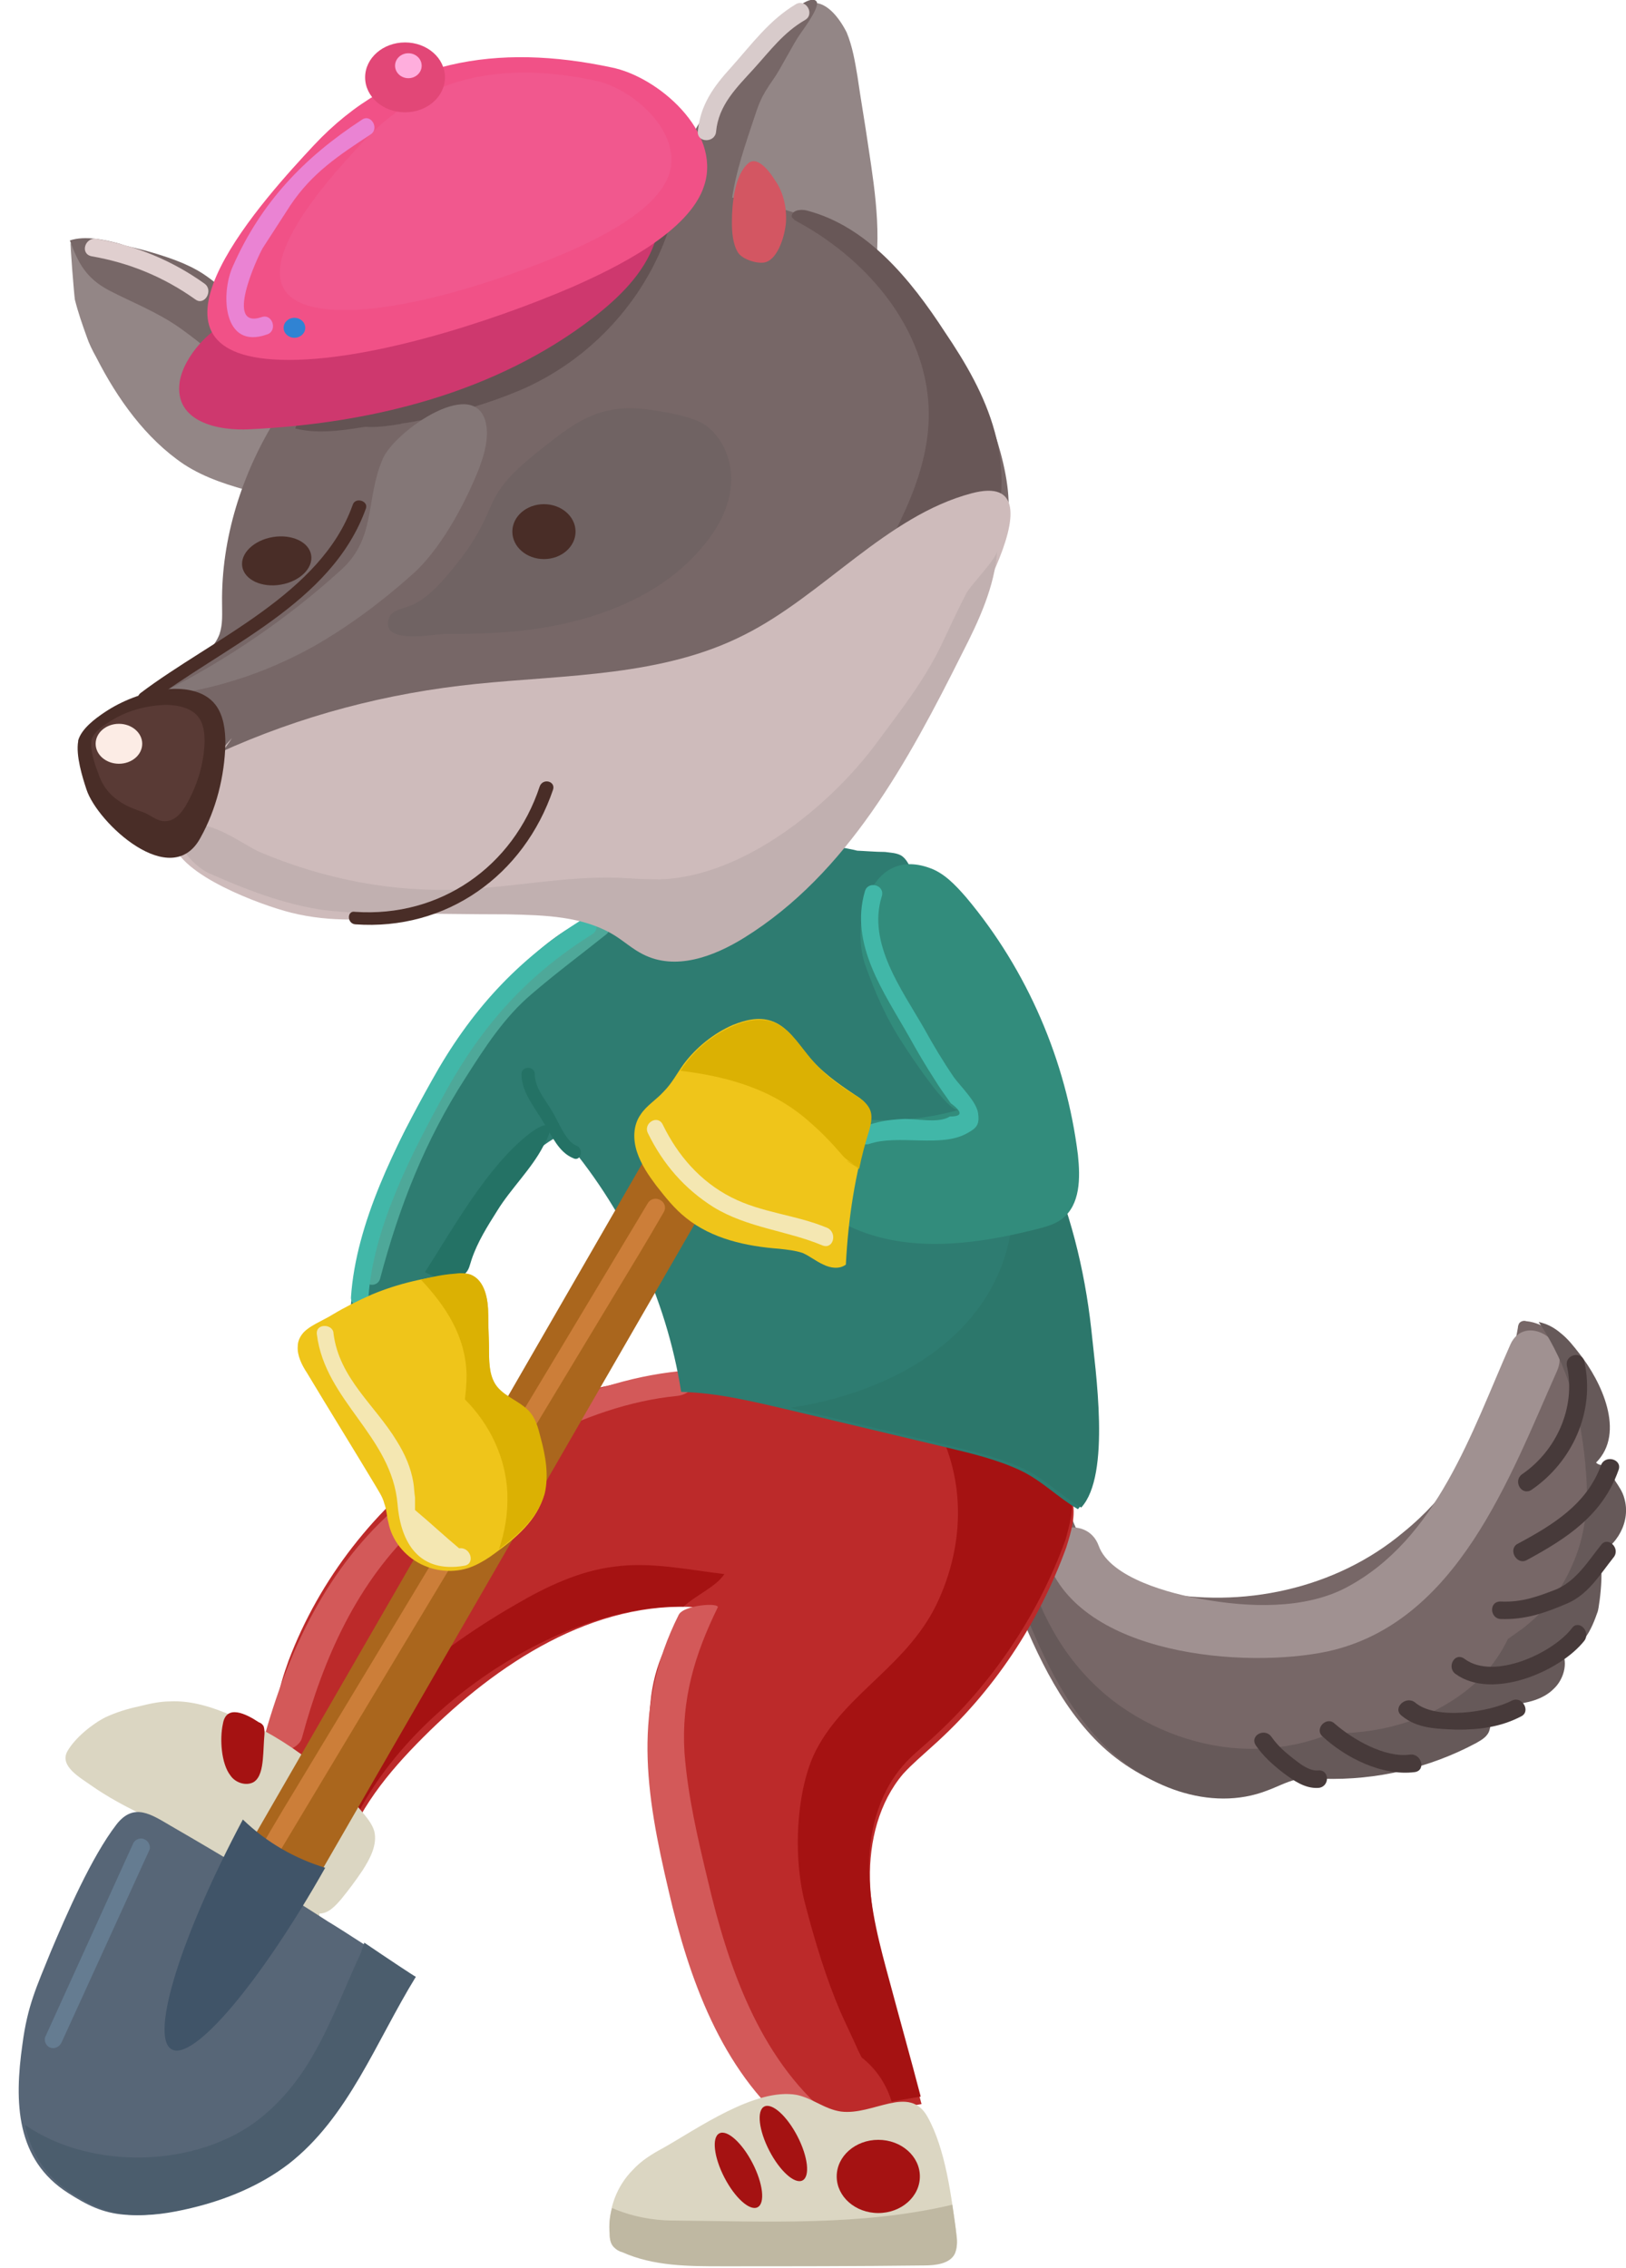<?xml version="1.0" encoding="utf-8"?>
<!-- Generator: Adobe Illustrator 22.0.1, SVG Export Plug-In . SVG Version: 6.00 Build 0)  -->
<svg version="1.1" id="Layer_2" xmlns="http://www.w3.org/2000/svg" xmlns:xlink="http://www.w3.org/1999/xlink" x="0px" y="0px"
	 viewBox="0 0 195.5 272.6" style="enable-background:new 0 0 195.5 272.6;" xml:space="preserve">
<style type="text/css">
	.st0{fill:#776767;}
	.st1{fill:#A09191;}
	.st2{fill:#665959;}
	.st3{fill:#BC2A2A;}
	.st4{fill:#A51212;}
	.st5{fill:#D35959;}
	.st6{fill:#2E7C71;}
	.st7{fill:#DBD6C2;}
	.st8{fill:#938686;}
	.st9{fill:#706363;}
	.st10{fill:#685757;}
	.st11{fill:#492D27;}
	.st12{fill:#635353;}
	.st13{fill:#CEBBBB;}
	.st14{fill:#D35662;}
	.st15{fill:none;}
	.st16{fill:#576677;}
	.st17{fill:#CE386E;}
	.st18{fill:#F15187;}
	.st19{fill:#F1588E;}
	.st20{fill:#E24777;}
	.st21{fill:#FFAEDD;}
	.st22{fill:#EA83D3;}
	.st23{fill:#3083D3;}
	.st24{fill:#4EA899;}
	.st25{fill:#473A3A;}
	.st26{fill:#847777;}
	.st27{fill:#E0CFCF;}
	.st28{fill:#41B7A8;}
	.st29{fill:#247265;}
	.st30{fill:#4B5D6D;}
	.st31{fill:#D8CBCB;}
	.st32{fill:#BFB8A2;}
	.st33{fill:#AA661D;}
	.st34{fill:#2C776B;}
	.st35{fill:#C1B0B0;}
	.st36{fill:#593A35;}
	.st37{fill:#FCECE5;}
	.st38{fill:#328C7C;}
	.st39{fill:#EFC51A;}
	.st40{fill:#DBB103;}
	.st41{fill:#F4E7B2;}
	.st42{fill:#657C91;}
	.st43{fill:#CC7E39;}
	.st44{fill:#405468;}
</style>
<path class="st0" d="M128.4,180.8c1.1,5.2,5.4,9.4,10.6,10.5c10.3,2.1,21.6-0.3,29.7-7.1c2.6-2.1,4.9-4.6,6.8-7.4
	c1.5-2.4,2.7-5,3.8-7.6c1.4-3.3,2.6-6,3.2-9.6c0-0.2,0.1-0.5,0.2-0.6c0.2-0.2,0.5-0.3,0.8-0.2c1.1,0.1,2.2,0.6,3.1,1.3
	c0.9,0.7,1.6,1.6,2.3,2.5c2.6,3.3,5.5,9.5,2,13.1c0.4,0.5,0.8,0.2,1.2,0.5c0.5,0.4,0.8,1.1,1.1,1.7c0.4,0.7,0.8,1.4,1.1,2.1
	c0.8,2.6-0.8,5.8-3.4,6.6c1.5-0.5,0.6,6.1,0.4,6.7c-0.7,2-1.9,5.1-4.6,4.4c1.1,1.4,0.6,3.7-0.7,4.9c-1.3,1.2-3.2,1.7-5,1.9
	c-0.9,0.1-2.1,0.3-2.4,1.1c-0.3,0.6-0.1,1.3-0.3,1.9c-0.2,0.7-1,1.2-1.6,1.6c-5.6,3.1-12.1,4.6-18.4,4.3c-1.1,0-2.2-0.1-3.3,0.1
	c-1.2,0.2-2.2,0.8-3.4,1.3c-6.8,2.7-14.9-0.5-20-5.8c-5.1-5.3-7.9-12.4-10.6-19.2"/>
<path class="st1" d="M125.9,187.5c4,11.5,23.8,13.1,33.7,11c15.6-3.4,21.9-20.9,27.6-33.7c1.7-3.7-3.9-7-5.6-3.2
	c-4.7,10.6-8.8,23.4-19.7,29.2c-5.1,2.7-11.9,2.4-17.4,1.4c-3.6-0.6-11-2.5-12.4-6.4C130.7,181.9,124.5,183.6,125.9,187.5
	L125.9,187.5z"/>
<path class="st2" d="M195.3,180.1c-0.2-0.8-0.7-1.5-1.1-2.1c-0.3-0.6-0.6-1.3-1.1-1.7c-0.4-0.3-0.8-0.1-1.2-0.5
	c3.6-3.6,0.6-9.8-2-13.1c-0.7-0.9-1.4-1.8-2.3-2.5c-0.7-0.6-1.6-1.1-2.6-1.3c3.6,5.3,5.2,11.3,5.7,18.2c0.3,3.8-0.1,7.6-1.7,11.1
	c-1.4,3.2-3.3,5.5-6,7.6c-0.6,0.4-1.1,0.8-1.7,1.2c-0.1,0.2-0.2,0.4-0.3,0.6c-1.6,3-3.8,5.2-6.7,7c-3.7,2.3-8,3.5-12.4,3.7
	c-0.6,0-1.2,0-1.8,0c-3,1.3-6.4,1.9-9.6,1.9c-6,0-12-2.2-16.7-5.8c-5.4-4.2-8.6-9.9-10.4-16.2l-1.6,2c2.7,6.9,5.5,13.9,10.6,19.2
	c5.1,5.3,13.1,8.5,20,5.8c1.1-0.4,2.2-1,3.4-1.3c1.1-0.2,2.2-0.1,3.3-0.1c6.4,0.2,12.8-1.3,18.4-4.3c0.7-0.4,1.4-0.8,1.6-1.6
	c0.2-0.6,0-1.3,0.3-1.9c0.4-0.9,1.5-1,2.4-1.1c1.8-0.2,3.7-0.6,5-1.9c1.3-1.2,1.9-3.5,0.7-4.9c2.7,0.7,3.9-2.4,4.6-4.4
	c0.2-0.6,1.1-7.2-0.4-6.7C194.5,185.9,196.1,182.8,195.3,180.1z"/>
<path class="st3" d="M109.8,170.2c5.4,1.1,11,2.2,15.5,5.4c1.6,1.1,3.1,2.6,3.6,4.6c0.5,1.9-0.1,3.9-0.7,5.8
	c-3.3,9.1-8.8,17.4-16.1,23.9c-1.2,1.1-2.4,2.1-3.5,3.3c-2.9,3.4-4.1,8.1-4,12.7s1.3,8.9,2.5,13.3c1.2,4.6,2.5,9.2,3.7,13.7
	c-4.1,0.7-8.2,1.4-12.3,2c-0.4,0.1-0.9,0.1-1.3,0c-0.5-0.1-1-0.5-1.4-0.9c-4.7-4.6-9.6-9.5-11.9-15.6c-0.8-2.2-1.3-4.5-2-6.7
	c-0.8-2.5-1.2-5.1-1.7-7.7c-0.5-2.8-0.9-5.5-1.4-8.3c-0.6-3.7-1-7.3-0.6-11c0.4-4.4,2.2-8.9,5.8-11.5c-12.6-0.9-24.2,6.7-33.1,15.6
	c-4.2,4.2-8.1,8.9-9.7,14.5c-1.8-2.7-3.5-5.4-5.2-8.2c-1-1.6-2-3.2-2.5-5c-1-3.5,0-7.2,1.2-10.5c3.7-9.8,10.5-18.5,19-24.5
	c6-4.2,12.9-7.2,20.1-8.7c3.1-0.6,6.5-1.3,9.7-1.2c3.9,0,8.2,1.5,12,2.3C100.4,168.3,105.1,169.3,109.8,170.2z"/>
<path class="st4" d="M128.7,179.4c-0.5-1.9-2-3.4-3.6-4.6c-3.9-2.8-8.7-4-13.4-5c4.2,6.6,4.6,14.8,1.2,22.4
	c-3.5,7.9-11.2,11.2-14.8,18.2c-2.3,4.5-2.9,12.7-1.2,18.8c1.1,4.2,2.4,8.5,4.1,12.5c0.7,1.6,1.5,3.2,2.2,4.8
	c0.1,0.2,0.2,0.4,0.3,0.6c0,0.1,0.1,0.1,0.1,0.2c1.8,1.4,3,3.3,3.6,5.3c1.2-0.2,2.3-0.4,3.5-0.6c-1.2-4.6-2.5-9.2-3.7-13.7
	c-1.2-4.4-2.4-8.8-2.5-13.3c-0.1-4.5,1-9.2,4-12.7c1-1.2,2.3-2.2,3.5-3.3c7.2-6.5,12.8-14.8,16.1-23.9
	C128.6,183.3,129.2,181.3,128.7,179.4z"/>
<path class="st4" d="M82.2,193.1c1.5-1.4,3.8-2.3,4.9-3.9c-4.3-0.5-8.8-1.5-13.2-0.9c-4.2,0.5-8.2,2.4-11.8,4.5
	c-6.1,3.5-12,7.8-16.9,12.8c-2.2,2.3-4.4,5.5-5.4,8.5c-0.5,1.5-0.8,3-0.6,4.6c0.1,0.8,0.3,1.6,0.6,2.4c0.1,0.4,1.2,1.9,1.1,2.2
	C45.3,207.7,66.1,192.8,82.2,193.1z"/>
<path class="st5" d="M81.6,194.1c-5.6,11.2-4,21.3-1.2,33.2c2.4,10.4,6.3,21.5,14.8,28.5c0.9,0.8,5-1,4.4-1.6
	c-8.4-7-12.1-18-14.5-28.2c-1.2-5-2.4-10.1-2.8-15.3c-0.4-6.4,1.2-11.8,4-17.5C86.5,192.6,82.2,192.9,81.6,194.1L81.6,194.1z"/>
<path class="st5" d="M81.8,164.8C69.5,166,57.3,173,48,180.9c-8.7,7.4-13.4,17.6-16.4,28.5c-0.5,2,4.2,1.4,4.7-0.5
	c2.6-9.6,6.6-18.7,14-25.6c8.1-7.5,19.9-14.4,31-15.5C83.8,167.6,85,164.5,81.8,164.8L81.8,164.8z"/>
<path class="st6" d="M115.3,124.3c-2.1-2.9-2.6-6.7-3.1-10.3c-0.6-3.6-1.6-7.4-4.4-9.6c-2-1.6-4.5-2.2-7-2.6c-1.7-0.3-3,1-4.4,1.8
	c-1.9,1.2-3.3,2.9-5.1,4.1c-6,4.2-11.8,1.4-18.2,2.1c-5.4,0.6-11.9,7.5-14.9,11.4c-4.7,6-5.8,7.7-9.4,14.5
	c-3.5,6.8-7.3,18.1-6.7,25.7c4.3-1.3,8.8-1.9,13.3-1.7c-1.9-4.5,0.3-9.6,2.9-13.8c2.3-3.8,5.1-7.4,9.1-9.5
	c7.6,8.7,12.7,19.5,14.5,30.9c4.4,0.1,8.8,1.2,13.1,2.2c6.3,1.5,12.6,3,18.9,4.5c2.9,0.7,5.9,1.4,8.7,2.7c2.6,1.2,4.6,3.3,7,4.7
	c3.5-3.8,1.7-16.5,1.1-21.4c-0.8-7.2-2.6-14.4-5.6-21c-1.5-3.3-3.7-5.4-5.6-8.3c-2.2-3.3-3.2-7.8-4.6-11.6c-1.2-3.3-2.4-6.5-3.6-9.8
	c-0.5-1.5-1.1-2.9-1.6-4.4c-0.3-0.8-0.7-1.7-1.4-2.1c-0.6-0.3-1.2-0.3-1.9-0.4c-2.3,0-5.3-0.5-7.6,0.1"/>
<path class="st7" d="M12.7,206.4c1.3-0.6,2.6-1,4-1.3c1.2-0.3,2.5-0.6,3.8-0.6c2.2-0.1,4.4,0.5,6.4,1.3c6.6,2.5,12.5,6.8,16.9,12.3
	c0.5,0.6,1,1.3,1.2,2c0.4,1.6-0.5,3.3-1.4,4.7c-0.8,1.2-1.7,2.4-2.6,3.5c-0.7,0.8-1.5,1.7-2.6,1.7c0,0.3,0,0.5,0,0.8
	c-5.4-3.2-10.2-7.1-15.8-10c-3.9-2-7.9-3.6-11.5-6.1c-1.4-1-4-2.4-3-4.2C9,208.9,11.1,207.2,12.7,206.4z"/>
<path class="st7" d="M79.7,258.2c-1.3,0.7-2.6,1.5-3.6,2.6c-2,2-3,4.8-2.8,7.6c0,0.6,0.1,1.2,0.5,1.6c0.3,0.3,0.6,0.5,1,0.6
	c3.8,1.7,8,1.7,12.1,1.7c8.1,0,16.2,0,24.2-0.1c1.4,0,3.1-0.2,3.7-1.4c0.3-0.7,0.3-1.5,0.2-2.2c-0.6-4.5-1.3-10.3-3.5-14.2
	c-2.2-3.9-6.5-0.1-10.4-0.6c-2-0.3-3.4-1.6-5.3-2C90.8,250.9,83.8,255.9,79.7,258.2z"/>
<path class="st8" d="M10.4,40.4c0.3,0.9,0.7,1.7,1.2,2.6c2.5,4.9,5.9,9.7,10.5,12.8c2.6,1.7,5.6,2.6,8.6,3.4c1.9-3.2,4.1-6.3,6.6-9
	c-2.3-0.6-3.6-3-5.1-4.9c-2.4-3.1-5.9-5.1-9.4-6.8c-3.5-1.7-7.2-3.1-10.4-5.3c-1.6-1-2.7-2.7-3.9-4c-0.1-0.1,0.4,6.1,0.5,6.8
	C9.4,37.6,9.9,39,10.4,40.4z"/>
<path class="st8" d="M101.8,3.9c0.7,1.7,1,3.5,1.3,5.3c0.4,2.8,0.9,5.6,1.3,8.4c0.9,5.9,1.8,11.9,0.3,17.6c-5-4.3-10.9-7.5-17.2-9.3
	c-0.4-0.1-0.8-0.2-0.9-0.6c-0.1-0.3,0-0.6,0.1-0.9c0.7-2.1,1.3-4.3,2-6.4c0.9-2.8,1.8-5.6,3-8.2C92,8.9,92.5,8,93,7
	c0.9-1.8,2-5.7,4.1-6.5C99.2-0.3,101,2.3,101.8,3.9z"/>
<path class="st0" d="M110.6,73.7c1.3-1.5,2-2.8,3.8-3.8c1.8-1,3.4-2.4,4.8-3.9c0.4-0.4,0.8-0.8,1.1-1.3c2.7-4.1-0.9-13.8-2.7-17.8
	c-2.1-4.6-9.6-14.8-14.1-17.6c-4.6-2.8-6-3.2-11.3-4.7c-3.2-1-6.7-1.1-10-1.1c-8.3-0.1-16.9,0.4-24.4,4C54.7,29,51.8,31,49,33.2
	C42.9,38,37.3,43.7,33.2,50.3s-6.6,14.4-6.5,22.2c0,1.3,0.1,2.5-0.3,3.7c-1,2.7-4.2,3.9-6,6.1c-2.4,3.1-1.8,7.5-0.9,11.4
	c0.3,1.2,0.5,2.5,1.3,3.5c1.6,2,4.6,1.9,7.1,1.7c8.7-0.8,17.4-1.7,26.1-2.7c10.4-1.2,20.8-2.6,30.7-5.9
	C94.5,87,103.9,81.7,110.6,73.7z"/>
<path class="st9" d="M54.4,68.4c1.5-1.8,2.9-3.8,3.9-6c0.4-0.8,0.7-1.6,1.1-2.4c1.4-2.7,4-4.7,6.4-6.6c2.3-1.8,4.7-3.6,7.6-4.1
	c2.3-0.5,4.6-0.1,6.9,0.3c1.4,0.3,2.9,0.6,4.2,1.3c2.4,1.5,3.6,4.5,3.4,7.3s-1.6,5.4-3.5,7.6c-4.6,5.5-11.7,8.4-18.8,9.6
	c-4,0.7-8.1,0.8-12.1,0.8c-1.3,0-8,1.4-6.7-2c0.4-1,2.1-1.1,3-1.6C51.6,71.7,53.1,70,54.4,68.4z"/>
<path class="st10" d="M95.6,26.5c8.3,4.4,15.2,12.3,16,21.6c0.7,8.3-3.9,15.7-7.7,22.7c-0.8,1.5-1.7,3-2.7,4.5
	C98,79.7,93.5,83,89,86.1c3.1-1.7,6.2-3.3,9.3-5c5.3-2.8,10.6-5.7,15.2-9.6c2.1-1.8,4.1-3.9,5.3-6.4c2-4,2-8.8,0.8-13.2
	s-3.5-8.3-6-12c-4.1-6.3-9.3-12.7-16.6-14.6c-0.8-0.2-1.9,0-1.8,0.8"/>
<ellipse class="st11" cx="65.4" cy="63.9" rx="3.8" ry="3.3"/>
<ellipse transform="matrix(0.986 -0.167 0.167 0.986 -10.819 6.52)" class="st11" cx="33.3" cy="67.4" rx="4.2" ry="2.9"/>
<path class="st12" d="M47.9,51c0.1,0,0.2,0,0.4-0.1c0.9-0.1,1.9-0.3,2.8-0.5c3.8-0.8,7.6-1.9,11.2-3.4c8.4-3.5,15.2-10.7,18.1-19.4
	c-1.1-1.1-3-0.5-4,0.6c-1,1.1-1.5,2.6-2.4,3.9c-1.1,1.6-2.8,2.7-4.5,3.7c-8.4,5.1-17.7,8.9-27.3,11.3c-1.7,0.4-3.5,0.7-5.2,1
	c-2.3,0.5-2.5,0.7-2.5,3.1c3,1.1,6.3,0.6,9.4,0.1C45.3,51.4,46.6,51.2,47.9,51z"/>
<path class="st13" d="M26.3,90.5c9.9-4.5,20.2-7.2,31-8.3c10.8-1.1,22.4-0.9,32.2-5.9c9.4-4.7,17.1-14.3,27.3-17
	c12-3.2-2.5,19-4.9,22.9c-3,4.9-5.5,10.1-8.6,15c-1.7,2.7-3.9,4.9-6.3,6.9c-2.1,1.8-4.7,3-6.2,5.3c-2.4,3.5-7.1,5.3-11.2,4.3
	c-2.9-0.7-4.8-3.2-7.6-4.1c-2.6-0.9-6-1.2-8.7-1.2c-9.5,0.1-18.7,3.7-28.3,1.3c-3.6-0.9-13.4-4.5-14.2-8.5c-0.6-3,5.6-10.1,7.1-12.5
	"/>
<path class="st14" d="M93.2,21.7c1,1.4,1.4,3.3,1.3,5c-0.1,1.5-0.9,4.3-2.4,4.8c-0.9,0.3-2.9-0.3-3.4-1.2c-0.6-1-0.7-2.4-0.7-3.6
	c0-2.1,0.3-5.7,2-7.1C91.1,18.7,92.6,20.7,93.2,21.7z"/>
<path class="st11" d="M42.4,60.7c-3.8,10.7-16.9,16.1-25.5,22.6c-0.8,0.6,0,2,0.8,1.4c9.1-7,22.2-12.1,26.3-23.6
	C44.3,60.2,42.7,59.7,42.4,60.7L42.4,60.7z"/>
<path class="st0" d="M87.2,10.1c-3.1,4.4-6.1,9-7.1,14.3c2.6,0.5,5.1,1,7.7,1.6c0.2-3.8,1.4-7.4,2.6-11c0.9-2.7,1-3.2,2.6-5.5
	c0.8-1.1,2.4-4.3,3.2-5.4c0.4-0.6,2.6-3.5,1.9-4c-0.8-0.7-3.3,1.6-3.9,2C91.4,4.3,89.2,7.2,87.2,10.1z"/>
<path class="st0" d="M17.4,30.1c2.5,0.7,5,1.5,7,2.8c2.3,1.5,4.5,3.9,6.4,5.8c1.9,2,3.4,4.4,5.6,6.1c0.9,0.7,1.9,1.6,1.6,2.7
	c-0.1,0.4-0.5,0.7-0.8,1c-1.1,1.1-1.8,2.7-1.9,4.3c0-0.7-2.3-2.8-2.8-3.4c-1.1-1.2-2.2-2.5-3.4-3.6c-2.3-2.3-4.8-4.5-7.5-6.4
	c-2.7-1.9-5.6-3-8.5-4.5c-2.8-1.5-3.7-3.3-4.7-6c1.8-0.6,4.2-0.1,6,0.4C15.2,29.6,16.3,29.8,17.4,30.1z"/>
<path class="st15" d="M23.6,219.9c1.8,0.7,3.5,1.8,5.2,2.8c7,4.4,14,8.8,21.1,13.2c-2.1,5.6-4.9,11-8.4,16c-0.8,1.2-1.6,2.3-2.7,3.2
	c-0.5,0.4-1,0.7-1.5,1.1c-0.6,0.5-1.2,1-1.8,1.6c-1.3,1.2-2.6,2.5-4,3.7c-0.5,0.5-1,1-1.6,1.4c-1,0.7-2.2,1.1-3.4,1.5
	c-3.4,1.2-6.9,2.2-10.5,3.1c-3.4,0.9-7.3,1.5-10.3-0.2c-2.4-1.4-3.8-4-4.6-6.7c-1.4-4.5-1.5-9.4-0.2-14c0.7-2.4,1.7-4.7,2.7-6.9
	c2.5-5.4,5.2-10.7,8.2-15.9c0.8-1.3,3.1-6.8,4.5-6.9c0.8,0,2.5,1.3,3.3,1.6C21,219,22.3,219.3,23.6,219.9z"/>
<path class="st16" d="M49.6,237.6c-4.8,7.7-8.1,16.9-15.3,22.5c-3.4,2.6-7.5,4.3-11.7,5.3c-2.5,0.6-5.1,1-7.6,0.8
	c-2.7-0.2-4.6-1.2-6.8-2.6c-6.3-4-6.5-10.9-5.5-17.9c0.6-4.6,1.7-6.9,3.4-11.1c1.9-4.5,4.9-11.4,7.9-15.3c2.1-2.7,4.2-1.2,6.6,0.2
	c6.4,3.7,12.7,7.5,18.9,11.5C40.4,231.5,49.7,237.5,49.6,237.6z"/>
<path class="st17" d="M30,51.6c14.7-0.7,29.6-4.4,41.3-13.4c3.1-2.4,6.1-5.3,7.4-9c0.1-0.4,0.2-0.8,0-1.2c-0.2-0.3-0.7-0.5-1.1-0.5
	c-1.4-0.3-2.7-0.5-4.1-0.5c-4.4-0.1-8.4,2.2-12.3,4.1C56,33.5,50.6,35.3,45,36.4c-5.3,1.1-11.4,0.4-16.6,1.9c-3,0.9-6.3,4.5-6.8,7.6
	C20.9,50.8,26.4,51.8,30,51.6z"/>
<path class="st18" d="M73.5,8.1c-13.6-2.9-26.1-1-35.8,9.4C32.2,23.4,15,42,32.8,43.2c10.4,0.7,26.5-4.6,36-8.7
	c5-2.2,14.2-6.6,15.9-12.3C86.7,15.8,79.1,9.2,73.5,8.1z"/>
<path class="st19" d="M71.6,9.7c-10.7-2.3-20.4-0.8-28,7.4c-4.3,4.6-17.7,19.1-3.8,20.1c8.2,0.6,20.7-3.6,28.2-6.8
	c3.9-1.7,11.1-5.1,12.5-9.6C82,15.8,76,10.6,71.6,9.7z"/>
<ellipse class="st20" cx="48.7" cy="9.3" rx="4.8" ry="4.2"/>
<ellipse class="st21" cx="49.1" cy="7.9" rx="1.6" ry="1.5"/>
<path class="st22" d="M43.5,14.4C36.6,18.9,31.4,24.3,28,32c-1.5,3.3-1.2,10.1,4.1,8.2c1.3-0.4,0.7-2.5-0.6-2.1
	c-4.6,1.6-0.6-7.1,0.1-8.3c1.1-1.7,2.2-3.4,3.3-5.1c2.6-3.9,5.8-6,9.6-8.5C45.7,15.5,44.6,13.6,43.5,14.4L43.5,14.4z"/>
<ellipse class="st23" cx="35.4" cy="39.4" rx="1.3" ry="1.2"/>
<path class="st24" d="M71.3,110.8c-3.4,2.7-6.9,5.2-10.1,8.1c-2.9,2.7-5,6.1-7.1,9.5c-5,7.8-8.2,15.8-10.5,24.7
	c-0.3,1.3,1.7,1.9,2.1,0.6c2.3-8.7,5.4-16.6,10.3-24.2c2.3-3.6,4.6-7.2,7.9-10c2.9-2.5,6-4.8,9-7.2C73.9,111.5,72.4,110,71.3,110.8
	L71.3,110.8z"/>
<path class="st25" d="M151,209.8c0.9,1.3,2,2.3,3.3,3.3c1.2,0.9,2.6,1.9,4.2,1.8c1.4-0.1,1.4-2.2,0-2.1c-1.1,0.1-2.2-0.8-3.1-1.5
	c-0.9-0.7-1.8-1.5-2.5-2.5C152.1,207.6,150.2,208.6,151,209.8L151,209.8z"/>
<path class="st25" d="M159,208.7c2.8,2.6,7.2,4.8,11.1,4.3c1.4-0.2,0.8-2.3-0.6-2.1c-3,0.4-6.8-1.8-9-3.7
	C159.5,206.2,158,207.8,159,208.7L159,208.7z"/>
<path class="st25" d="M168.5,206.2c1.9,1.6,4.3,1.6,6.7,1.7c2.7,0,5.2-0.3,7.7-1.6c1.2-0.6,0.1-2.5-1.1-1.9
	c-2.7,1.4-9.2,2.4-11.7,0.2C169,203.8,167.4,205.3,168.5,206.2L168.5,206.2z"/>
<path class="st25" d="M175,201.2c4.4,3.2,12.6-0.3,15.5-4c0.8-1.1-0.7-2.6-1.5-1.5c-2.3,3-9.4,6.3-12.9,3.7
	C174.9,198.5,173.9,200.4,175,201.2L175,201.2z"/>
<path class="st25" d="M180.4,194.6c3,0.1,5.3-0.7,8.1-1.9c2.5-1.1,3.9-3.5,5.5-5.5c0.9-1.1-0.7-2.6-1.5-1.5c-1.6,2-2.9,4.2-5.3,5.3
	c-2.3,0.9-4.2,1.6-6.7,1.5C179,192.4,179.1,194.5,180.4,194.6L180.4,194.6z"/>
<path class="st25" d="M183.6,187.5c4.8-2.6,9.1-5.4,11-10.8c0.5-1.3-1.6-1.9-2.1-0.6c-1.7,4.7-5.8,7.2-10.1,9.5
	C181.3,186.3,182.4,188.2,183.6,187.5L183.6,187.5z"/>
<path class="st25" d="M188.4,164.2c1.1,5-1.3,10.2-5.4,13c-1.1,0.8-0.1,2.6,1.1,1.9c5-3.4,7.7-9.5,6.4-15.4
	C190.2,162.3,188.1,162.8,188.4,164.2L188.4,164.2z"/>
<path class="st26" d="M40.9,68.6c-6.4,5.8-13.6,10.7-21.3,14.6c1.2,0.3,2.5,0.1,3.8-0.2c5-1,9.8-2.8,14.3-5.3
	c4.2-2.4,8.1-5.3,11.7-8.5c3.5-3,6.5-8.6,8.2-12.9c0.6-1.6,1.1-3.3,0.9-5c-0.9-6.6-11.1,0.5-12.5,3.9C43.9,60.1,45.3,64.7,40.9,68.6
	z"/>
<path class="st27" d="M11,30.8c4.6,0.8,8.7,2.5,12.5,5.2c1.1,0.8,2.2-1.1,1.1-1.9c-3.9-2.8-8.3-4.6-13-5.4
	C10.2,28.5,9.6,30.5,11,30.8L11,30.8z"/>
<path class="st28" d="M70.2,110.4c-8,4.9-13.7,11.2-18.3,19.5c-4.3,7.7-9.1,17.1-9.7,26c-0.1,1.4,2.1,1.4,2.1,0
	c0.6-8.5,5.3-17.5,9.4-24.9c4.4-7.9,9.8-13.9,17.5-18.7C72.4,111.5,71.4,109.7,70.2,110.4L70.2,110.4z"/>
<path class="st29" d="M59.8,145.5c-1.2,1.9-2.4,3.8-3.1,5.9c-0.2,0.6-0.3,1.2-0.7,1.6c-1.1,1.4-3.3,0.8-4.9-0.1
	c3.4-5.3,7.5-12.7,12.5-16.6c2.6-2,3.2-1,1.7,1.5C63.9,140.5,61.4,142.9,59.8,145.5z"/>
<path class="st30" d="M43.8,233.5c-0.1,0.4-0.3,0.8-0.4,1.2c-3.4,7.3-5.6,14.7-12.1,19.9c-7.4,5.9-20.2,6.4-28.3,0.8
	c0.7,3.2,2.3,6.1,5.6,8.2c2.2,1.4,4.2,2.4,6.8,2.6c2.6,0.2,5.1-0.2,7.6-0.8c4.2-1,8.3-2.7,11.7-5.3c7.2-5.6,10.5-14.7,15.3-22.5
	C49.9,237.6,46.6,235.4,43.8,233.5z"/>
<path class="st29" d="M69.3,137.7c-1.3-0.5-2.2-3-2.9-4.1c-0.8-1.4-2.1-2.8-2.1-4.5c0-1-1.6-1-1.6,0c0,2.2,1.6,4,2.7,5.9
	c1,1.6,1.8,3.5,3.5,4.2C69.8,139.7,70.3,138.1,69.3,137.7L69.3,137.7z"/>
<path class="st31" d="M86.1,15.8c0.3-3.2,2.5-5.3,4.5-7.5c2-2.2,3.6-4.4,6.2-5.9c1.2-0.7,0.1-2.6-1.1-1.9c-3.2,1.9-5.3,4.8-7.8,7.6
	c-2.1,2.3-3.7,4.5-4,7.7C83.8,17.2,86,17.2,86.1,15.8L86.1,15.8z"/>
<path class="st32" d="M114.5,265c-11,2.6-22.4,2-33.6,1.9c-2.4,0-5-0.5-7.3-1.5c-0.3,1-0.4,2-0.3,3.1c0,0.6,0.1,1.2,0.5,1.6
	c0.3,0.3,0.6,0.5,1,0.6c3.8,1.7,8,1.7,12.1,1.7c8.1,0,16.2,0,24.2-0.1c1.4,0,3.1-0.2,3.7-1.4c0.3-0.7,0.3-1.5,0.2-2.2
	C114.9,267.6,114.7,266.4,114.5,265z"/>
<path class="st33" d="M84.4,127.4l-55.1,95.5c-0.9,1.5-0.3,3.5,1.2,4.3l2.4,1.4c1.5,0.9,3.5,0.3,4.3-1.2L93.4,130
	C90.4,129.9,87.1,129,84.4,127.4z"/>
<path class="st34" d="M131.2,159.7c-0.8-7.2-2.6-14.4-5.6-21c-0.7-1.6-1.6-2.9-2.6-4.2c-0.8,0.6-1.7,1.2-2.6,1.7
	c3.1,8.9,1.2,18.2-6.1,24.7c-4.8,4.3-11.8,7.2-19.2,8.3c0.1,0,0.2,0.1,0.3,0.1c6.3,1.5,12.6,3,18.9,4.5c2.9,0.7,5.9,1.4,8.7,2.7
	c2.6,1.2,4.6,3.3,7,4.7C133.6,177.3,131.7,164.7,131.2,159.7z"/>
<path class="st35" d="M55.6,106.9c6.3-0.3,12.5-1.6,18.7-1.4c1.7,0.1,3.4,0.2,5,0.2c10-0.3,20.4-8.7,26.1-16.4
	c2.8-3.8,5.6-7.3,7.7-11.6c1-2.1,2-4.3,3.1-6.4c0.6-1.1,3.6-4.1,3.7-5.1c-0.3,4.3-2.2,8.4-4.2,12.3c-6.5,13-13.8,26.5-26.2,34.2
	c-3.7,2.3-8.3,4-12.2,2c-1.2-0.6-2.2-1.5-3.3-2.2c-3.8-2.4-8.5-2.5-13-2.6c-4.6,0-9.2-0.1-13.9-0.1c-2.7,0-5.4-0.1-8.1-0.4
	c-4.9-0.7-9.5-2.5-14-4.5c-1.7-0.8-5.3-4.4-1.9-5.6c2.2-0.8,6.3,2.3,8.1,3.1C39,105.7,47.3,107.3,55.6,106.9z"/>
<path class="st11" d="M42.7,111.1c11,0.8,20.3-5.9,23.8-16.2c0.3-1-1.2-1.4-1.6-0.4c-3.2,9.7-12,15.8-22.2,15.1
	C41.7,109.4,41.7,111,42.7,111.1L42.7,111.1z"/>
<path class="st11" d="M9.4,89c0.4-1.4,2-2.6,3.2-3.4c2.1-1.4,4.5-2.3,7-2.7c2.3-0.3,4.9,0,6.3,1.8c1,1.3,1.2,3.1,1.2,4.7
	c-0.1,3.9-1.1,7.9-3,11.3c-3.5,6.5-12.4-1.8-13.7-5.8c-0.5-1.5-1.3-4.1-1-5.8C9.4,89.2,9.4,89.1,9.4,89z"/>
<path class="st36" d="M11,88.9c0.3-1,1.6-1.8,2.4-2.3c1.6-1,3.5-1.6,5.4-1.8c1.7-0.2,3.8,0,4.9,1.2c0.8,0.9,0.9,2.1,0.9,3.2
	c-0.1,2.7-0.9,5.3-2.3,7.7c-0.5,0.8-1.2,1.7-2.3,1.8c-1,0.1-1.7-0.6-2.6-1c-1.1-0.4-2.3-0.8-3.2-1.5c-1.2-0.8-2-2-2.4-3.3
	c-0.4-1-1-2.8-0.8-3.9C11,89,11,89,11,88.9z"/>
<ellipse class="st37" cx="14.3" cy="89.4" rx="2.8" ry="2.4"/>
<ellipse class="st4" cx="105.6" cy="261.6" rx="5" ry="4.4"/>
<ellipse transform="matrix(0.888 -0.46 0.46 0.888 -109.992 69.986)" class="st4" cx="88.7" cy="260.9" rx="1.9" ry="5"/>
<ellipse transform="matrix(0.888 -0.46 0.46 0.888 -107.914 72.089)" class="st4" cx="94.1" cy="257.7" rx="1.9" ry="5"/>
<path class="st38" d="M111.7,104.3c1.8,0.6,3.2,2.1,4.5,3.6c7.3,8.7,12,19.6,13.4,30.9c0.3,2.8,0.3,6-1.9,7.7
	c-0.9,0.7-2.1,1-3.3,1.3c-7.6,1.9-15.9,2.9-22.9-0.7c-0.2-0.1-0.5-0.3-0.7-0.5c-0.2-0.3-0.1-0.8-0.1-1.2c0.6-3.2,1.3-6.4,1.9-9.5
	c0.1-0.3,0.2-0.7,0.4-1c0.4-0.4,0.9-0.3,1.4-0.3c3.7,0.2,7.3-0.2,10.9-1.2c-1.3,0.4-6-6.8-6.7-7.9c-2-3-3.4-6.2-4.6-9.6
	C102.3,110.9,104.6,101.8,111.7,104.3z"/>
<path class="st28" d="M104,107.1c-1.9,6.4,2.3,12.2,5.3,17.5c1,1.8,2,3.5,3.1,5.2c0.6,1,1.3,1.9,1.9,2.8c1.5,1.1,1.4,1.6-0.1,1.6
	c-1.4,0.9-4.1,0.2-5.7,0.3c-1.7,0.1-3,0.3-4.6,0.9c-1.3,0.5-0.7,2.5,0.6,2.1c3.5-1.2,8.7,0.5,11.8-1.3c1.1-0.6,1.5-1,1.3-2.4
	c-0.2-1.4-2.1-3.2-2.9-4.3c-1.3-1.9-2.5-3.9-3.6-5.9c-2.7-4.7-6.8-10.2-5.1-15.8C106.5,106.4,104.4,105.8,104,107.1L104,107.1z"/>
<path class="st39" d="M101.7,152c-0.8,0.6-1.9,0.4-2.7,0c-0.9-0.4-1.6-1-2.5-1.4c-0.9-0.3-1.9-0.4-2.8-0.5c-4-0.3-8.1-1.2-11.2-3.7
	c-1.4-1.1-2.5-2.5-3.6-3.9c-0.9-1.2-1.8-2.5-2.3-4s-0.5-3.2,0.4-4.5c0.7-1.1,1.9-1.8,2.8-2.8c1-1,1.6-2.2,2.4-3.3
	c1.5-2,3.6-3.7,5.9-4.7c1.5-0.6,3.1-1,4.6-0.5c1.9,0.6,3.1,2.5,4.4,4.1c1.6,2,3.6,3.4,5.7,4.8c1.8,1.1,2.2,2.1,1.6,4.2
	C102.8,141.2,102,146.3,101.7,152z"/>
<path class="st40" d="M97.5,135c1.4,1.2,2.7,2.6,3.9,4c0,0,0.1,0.1,0.1,0.1c0.3,0.3,0.8,0.6,1.2,0.9c0.8,0.5,0.5,0.4,0,0
	c-0.2-0.1-0.5-0.3-0.9-0.5c0,0,0,0,0.1,0.1c0.5,0.3,1,0.6,1.4,0.9c0.3-1.5,0.7-3,1.2-4.6c0.6-2.1,0.3-3-1.6-4.2
	c-2.2-1.3-4.1-2.8-5.7-4.8c-1.3-1.6-2.5-3.5-4.4-4.1c-1.5-0.5-3.2-0.1-4.6,0.5c-2.3,1-4.4,2.6-5.9,4.7c-0.2,0.2-0.3,0.5-0.5,0.7
	C87.5,129.4,93,130.9,97.5,135z"/>
<path class="st41" d="M77.9,136.2c1.8,3.7,4.4,6.7,7.9,8.9c4.1,2.5,8.8,2.8,13.1,4.6c1.3,0.5,1.8-1.5,0.6-2.1
	c-3.8-1.6-7.9-1.8-11.6-3.7c-3.7-1.9-6.4-5-8.2-8.7C79.1,133.9,77.3,135,77.9,136.2L77.9,136.2z"/>
<path class="st42" d="M6,246.1L6,246.1c-0.5-0.2-0.8-0.9-0.5-1.4L16,221.6c0.2-0.5,0.9-0.8,1.4-0.5h0c0.5,0.2,0.8,0.9,0.5,1.4
	L7.4,245.5C7.1,246.1,6.5,246.3,6,246.1z"/>
<path class="st43" d="M33,223.6c13.6-22.7,27.2-45.3,40.9-68c2-3.3,4-6.6,5.9-9.9c0.7-1.2-1.1-2.3-1.9-1.1
	c-13.6,22.7-27.2,45.3-40.9,68c-2,3.3-4,6.6-5.9,9.9C30.4,223.7,32.2,224.7,33,223.6L33,223.6z"/>
<path class="st39" d="M35.8,161.8c0-0.5,0.2-1,0.5-1.4c0.7-1,2.6-1.7,3.7-2.4c1.5-0.9,3.1-1.7,4.7-2.4c3.1-1.3,6.5-2.1,9.9-2.4
	c0.7-0.1,1.4-0.1,2,0.1c1.7,0.7,2.1,2.9,2.1,4.8c0,1.5,0.1,3,0.1,4.6c0,1.5,0.1,3.1,1,4.2c1,1.2,2.7,1.6,3.7,2.8
	c0.8,0.9,1.2,2.1,1.5,3.3c0.5,2.2,0.9,4.5,0.4,6.7c-0.8,3-3.4,5.2-5.9,7c-0.8,0.6-1.6,1.1-2.5,1.5c-2,0.9-4.4,0.8-6.4-0.2
	c-2-1-3.5-2.9-3.9-5c-0.2-0.7-0.2-1.5-0.5-2.3c-0.2-0.8-0.7-1.5-1.1-2.2c-2.7-4.5-5.5-9-8.2-13.5C36.3,164.1,35.7,162.9,35.8,161.8z
	"/>
<path class="st40" d="M65,172.8c-0.3-1.2-0.6-2.4-1.5-3.3c-1.1-1.1-2.7-1.6-3.7-2.8c-0.9-1.1-1-2.7-1-4.2c0-1.5-0.1-3-0.1-4.5
	c0-1.9-0.4-4.1-2.1-4.8c-0.6-0.2-1.3-0.2-2-0.1c-1.4,0.1-2.7,0.4-4,0.7c3,3.2,5.4,6.8,5.5,11.5c0,1-0.1,2-0.2,2.9
	c3,3,4.9,7,5.1,11.2c0.1,2.5-0.3,4.7-1,6.8c2.4-1.8,4.7-3.9,5.5-6.7C66,177.3,65.6,175,65,172.8z"/>
<path class="st41" d="M38.1,160.4c1,8,9,12.2,9.7,20.4c0.4,4.8,2.7,8.3,8,7.4c1.4-0.2,0.8-2.3-0.6-2.1c-1.8-1.5-3.5-3.1-5.3-4.6
	c0-0.5,0-1,0-1.5c-0.1-0.6-0.1-1.2-0.2-1.8c-0.3-1.8-1-3.4-2-5c-2.6-4.3-6.9-7.5-7.6-12.9C40.1,159.1,37.9,159,38.1,160.4
	L38.1,160.4z"/>
<path class="st4" d="M27.7,213.4c0.6,0.9,1.9,1.3,2.8,0.8c0.8-0.5,1-1.7,1.1-2.7c0.1-1,0.1-2,0.2-3.1c0-0.3,0-0.6-0.1-0.9
	c-0.1-0.2-0.3-0.4-0.6-0.5c-1.5-1-3.9-2.2-4.3,0.2C26.4,209,26.6,212,27.7,213.4z"/>
<path class="st44" d="M29.2,218.7c-7.4,13.9-11.2,26-8.6,27.6c2.6,1.6,10.7-8,18.5-21.8C35.5,223.4,32.1,221.5,29.2,218.7z"/>
</svg>
